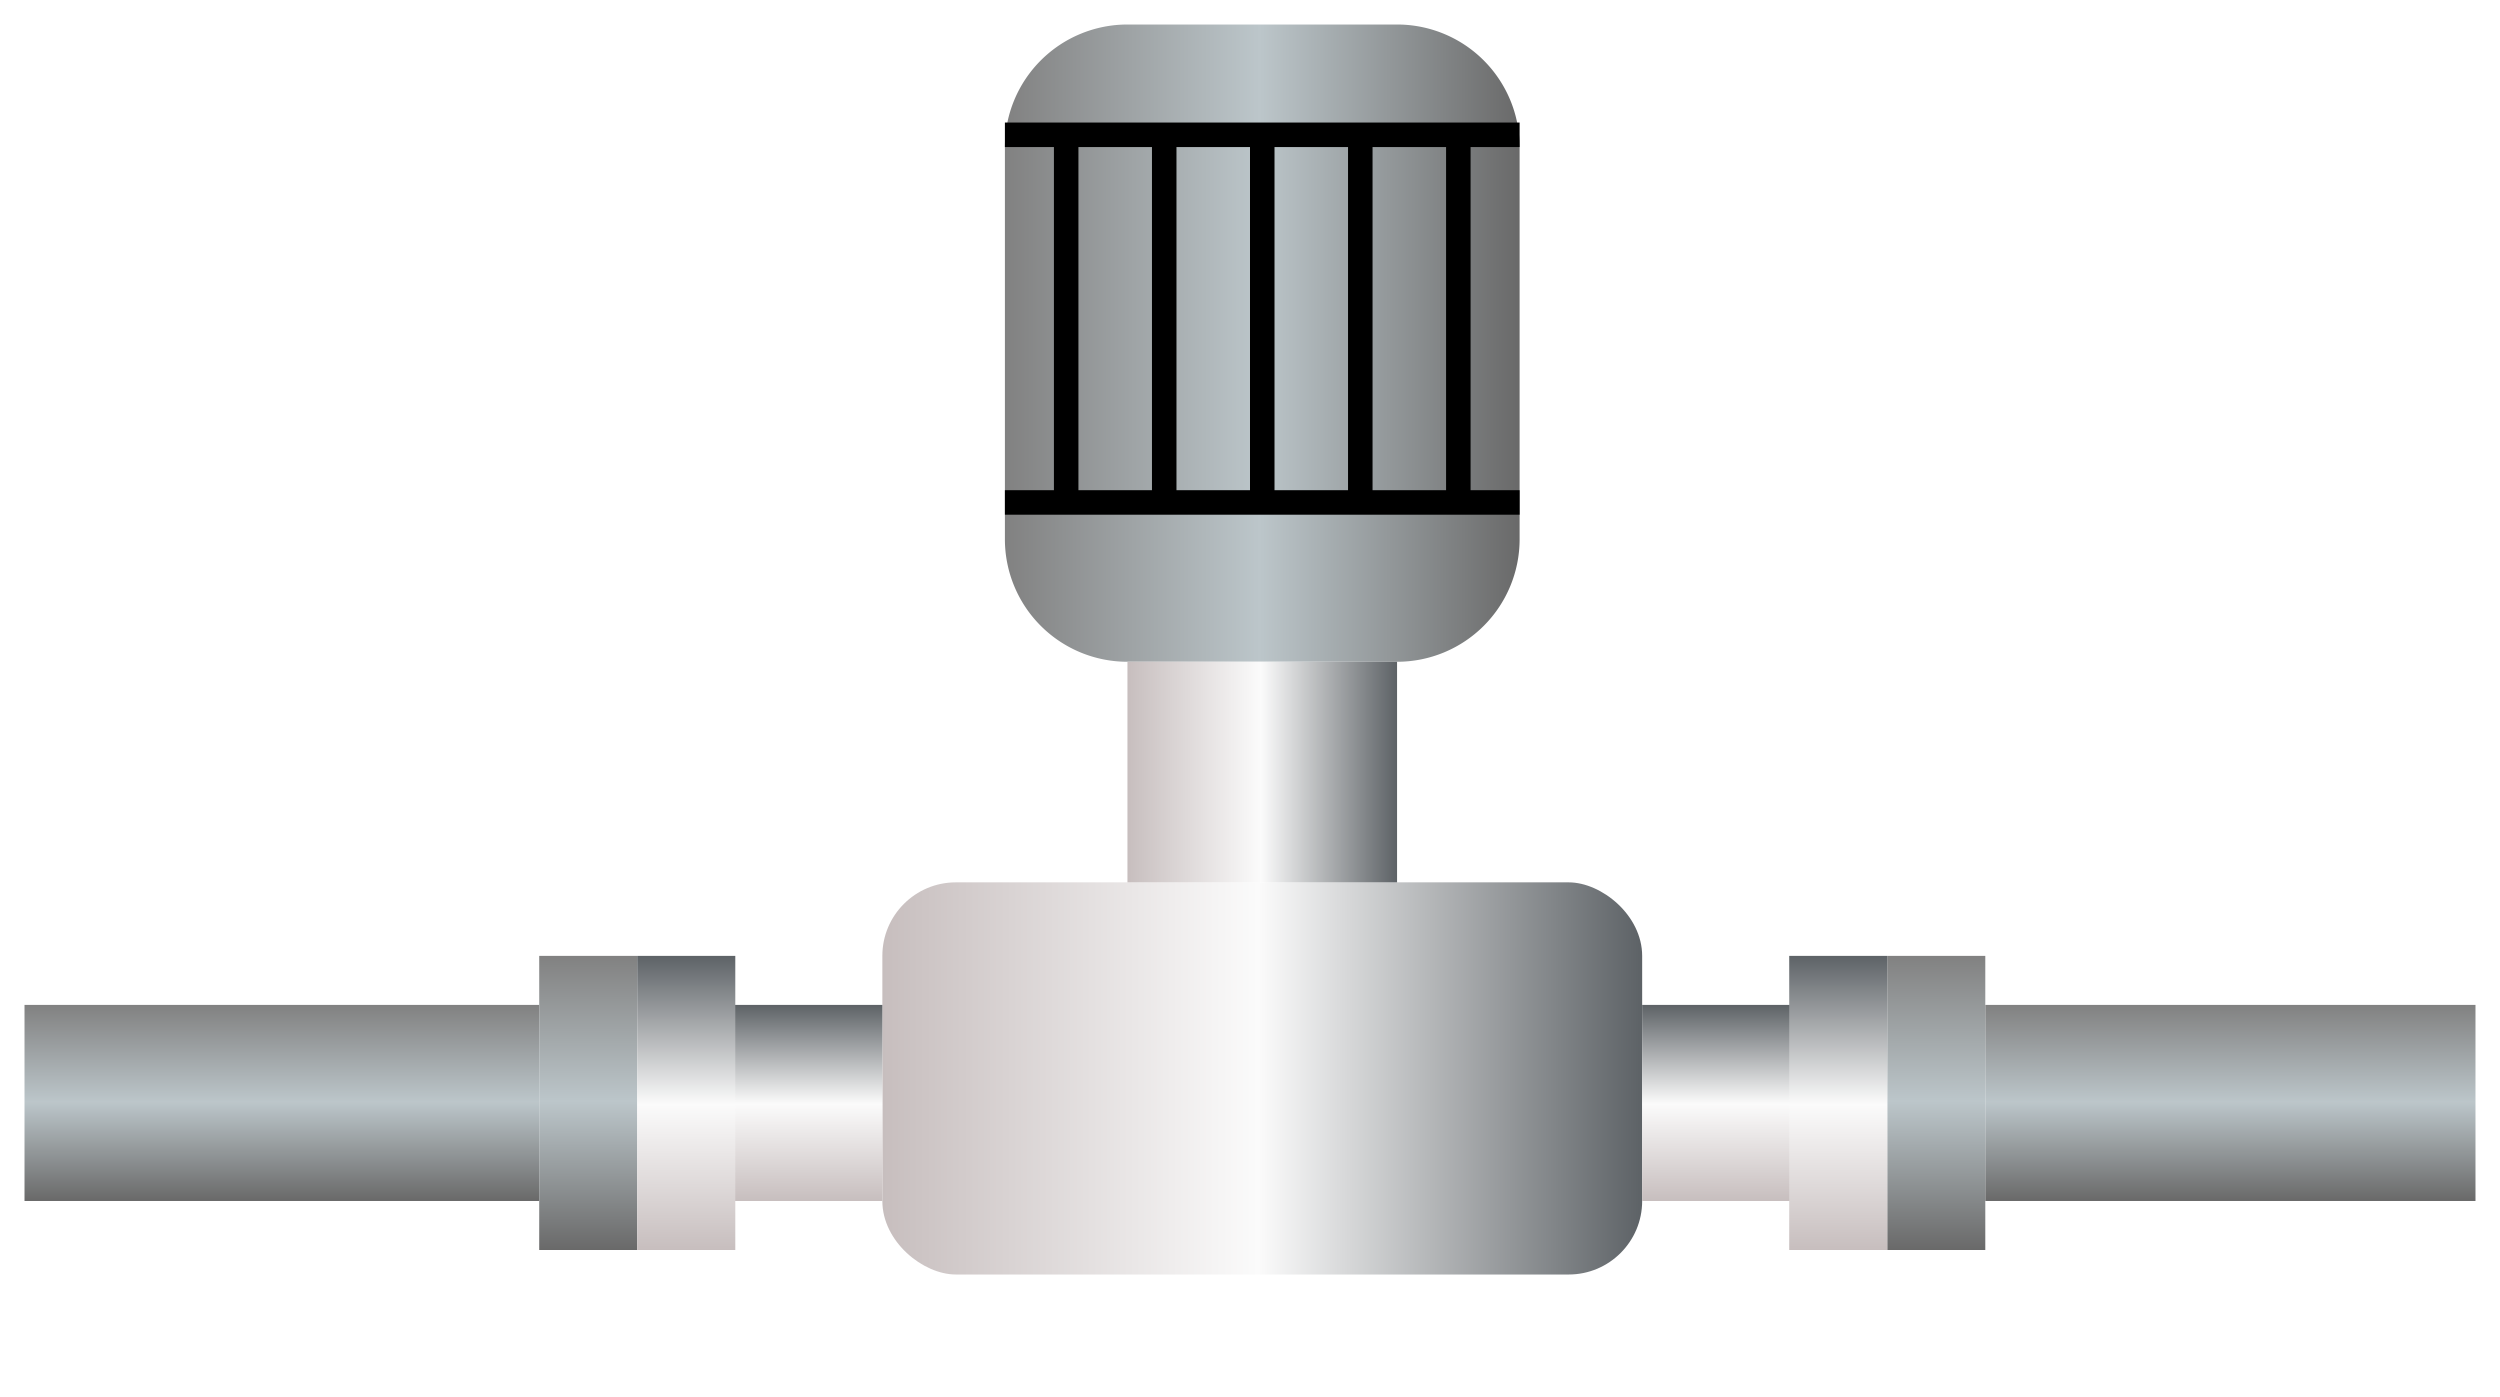 <svg width="102" height="57" fill="none" xmlns="http://www.w3.org/2000/svg"><g filter="url(#a)"><path d="M22 40H1v8h21v-8Z" fill="url(#b)"/><path d="M101 40H81v8h20v-8Z" fill="url(#c)"/><rect width="16" height="31" rx="3" transform="matrix(0 1 1 0 36 35)" fill="url(#d)"/><path d="M26 38h-4v12h4V38Z" fill="url(#e)"/><path d="M81 38h-4v12h4V38Z" fill="url(#f)"/><path d="M67 48h7v-8h-7v8Z" fill="url(#g)"/><path d="M29 48h7v-8h-7v8Z" fill="url(#h)"/><path d="M26 50h4V38h-4v12Z" fill="url(#i)"/><path d="M73 50h4V38h-4v12Z" fill="url(#j)"/><path d="M46 0a5 5 0 0 0-5 5v16a5 5 0 0 0 5 5h11a5 5 0 0 0 5-5V5a5 5 0 0 0-5-5H46Z" fill="url(#k)"/><path d="M46 26v9h11v-9H46Z" fill="url(#l)"/><path stroke="#000" d="M41 4.5h21M41 19.5h21M43.5 5v15M47.5 5v15M51.5 5v15M55.5 5v15M59.5 5v15"/></g><defs><linearGradient id="g" x1="70.5" y1="40" x2="70.5" y2="48" gradientUnits="userSpaceOnUse"><stop stop-color="#5D6266"/><stop offset=".505" stop-color="#FBFBFB"/><stop offset="1" stop-color="#C7BEBE"/></linearGradient><linearGradient id="l" x1="57" y1="30.5" x2="46" y2="30.5" gradientUnits="userSpaceOnUse"><stop stop-color="#5D6266"/><stop offset=".505" stop-color="#FBFBFB"/><stop offset="1" stop-color="#C7BEBE"/></linearGradient><linearGradient id="c" x1="91" y1="48" x2="91" y2="40" gradientUnits="userSpaceOnUse"><stop stop-color="#696969"/><stop offset=".505" stop-color="#BCC6CA"/><stop offset="1" stop-color="#818181"/></linearGradient><linearGradient id="d" x1="8" y1="31" x2="8" y2="0" gradientUnits="userSpaceOnUse"><stop stop-color="#5D6266"/><stop offset=".505" stop-color="#FBFBFB"/><stop offset="1" stop-color="#C7BEBE"/></linearGradient><linearGradient id="e" x1="24" y1="50" x2="24" y2="38" gradientUnits="userSpaceOnUse"><stop stop-color="#696969"/><stop offset=".505" stop-color="#BCC6CA"/><stop offset="1" stop-color="#818181"/></linearGradient><linearGradient id="f" x1="79" y1="50" x2="79" y2="38" gradientUnits="userSpaceOnUse"><stop stop-color="#696969"/><stop offset=".505" stop-color="#BCC6CA"/><stop offset="1" stop-color="#818181"/></linearGradient><linearGradient id="b" x1="11.5" y1="48" x2="11.5" y2="40" gradientUnits="userSpaceOnUse"><stop stop-color="#696969"/><stop offset=".505" stop-color="#BCC6CA"/><stop offset="1" stop-color="#818181"/></linearGradient><linearGradient id="h" x1="32.5" y1="40" x2="32.5" y2="48" gradientUnits="userSpaceOnUse"><stop stop-color="#5D6266"/><stop offset=".505" stop-color="#FBFBFB"/><stop offset="1" stop-color="#C7BEBE"/></linearGradient><linearGradient id="i" x1="28" y1="38" x2="28" y2="50" gradientUnits="userSpaceOnUse"><stop stop-color="#5D6266"/><stop offset=".505" stop-color="#FBFBFB"/><stop offset="1" stop-color="#C7BEBE"/></linearGradient><linearGradient id="j" x1="75" y1="38" x2="75" y2="50" gradientUnits="userSpaceOnUse"><stop stop-color="#5D6266"/><stop offset=".505" stop-color="#FBFBFB"/><stop offset="1" stop-color="#C7BEBE"/></linearGradient><linearGradient id="k" x1="62" y1="13" x2="41" y2="13" gradientUnits="userSpaceOnUse"><stop stop-color="#696969"/><stop offset=".505" stop-color="#BCC6CA"/><stop offset="1" stop-color="#818181"/></linearGradient><filter id="a" x="0" y="0" width="102" height="53" filterUnits="userSpaceOnUse" color-interpolation-filters="sRGB"><feFlood flood-opacity="0" result="BackgroundImageFix"/><feColorMatrix in="SourceAlpha" values="0 0 0 0 0 0 0 0 0 0 0 0 0 0 0 0 0 0 127 0" result="hardAlpha"/><feOffset dy="1"/><feGaussianBlur stdDeviation=".5"/><feComposite in2="hardAlpha" operator="out"/><feColorMatrix values="0 0 0 0 0 0 0 0 0 0 0 0 0 0 0 0 0 0 0.25 0"/><feBlend in2="BackgroundImageFix" result="effect1_dropShadow_2486_2747"/><feBlend in="SourceGraphic" in2="effect1_dropShadow_2486_2747" result="shape"/></filter></defs></svg>
